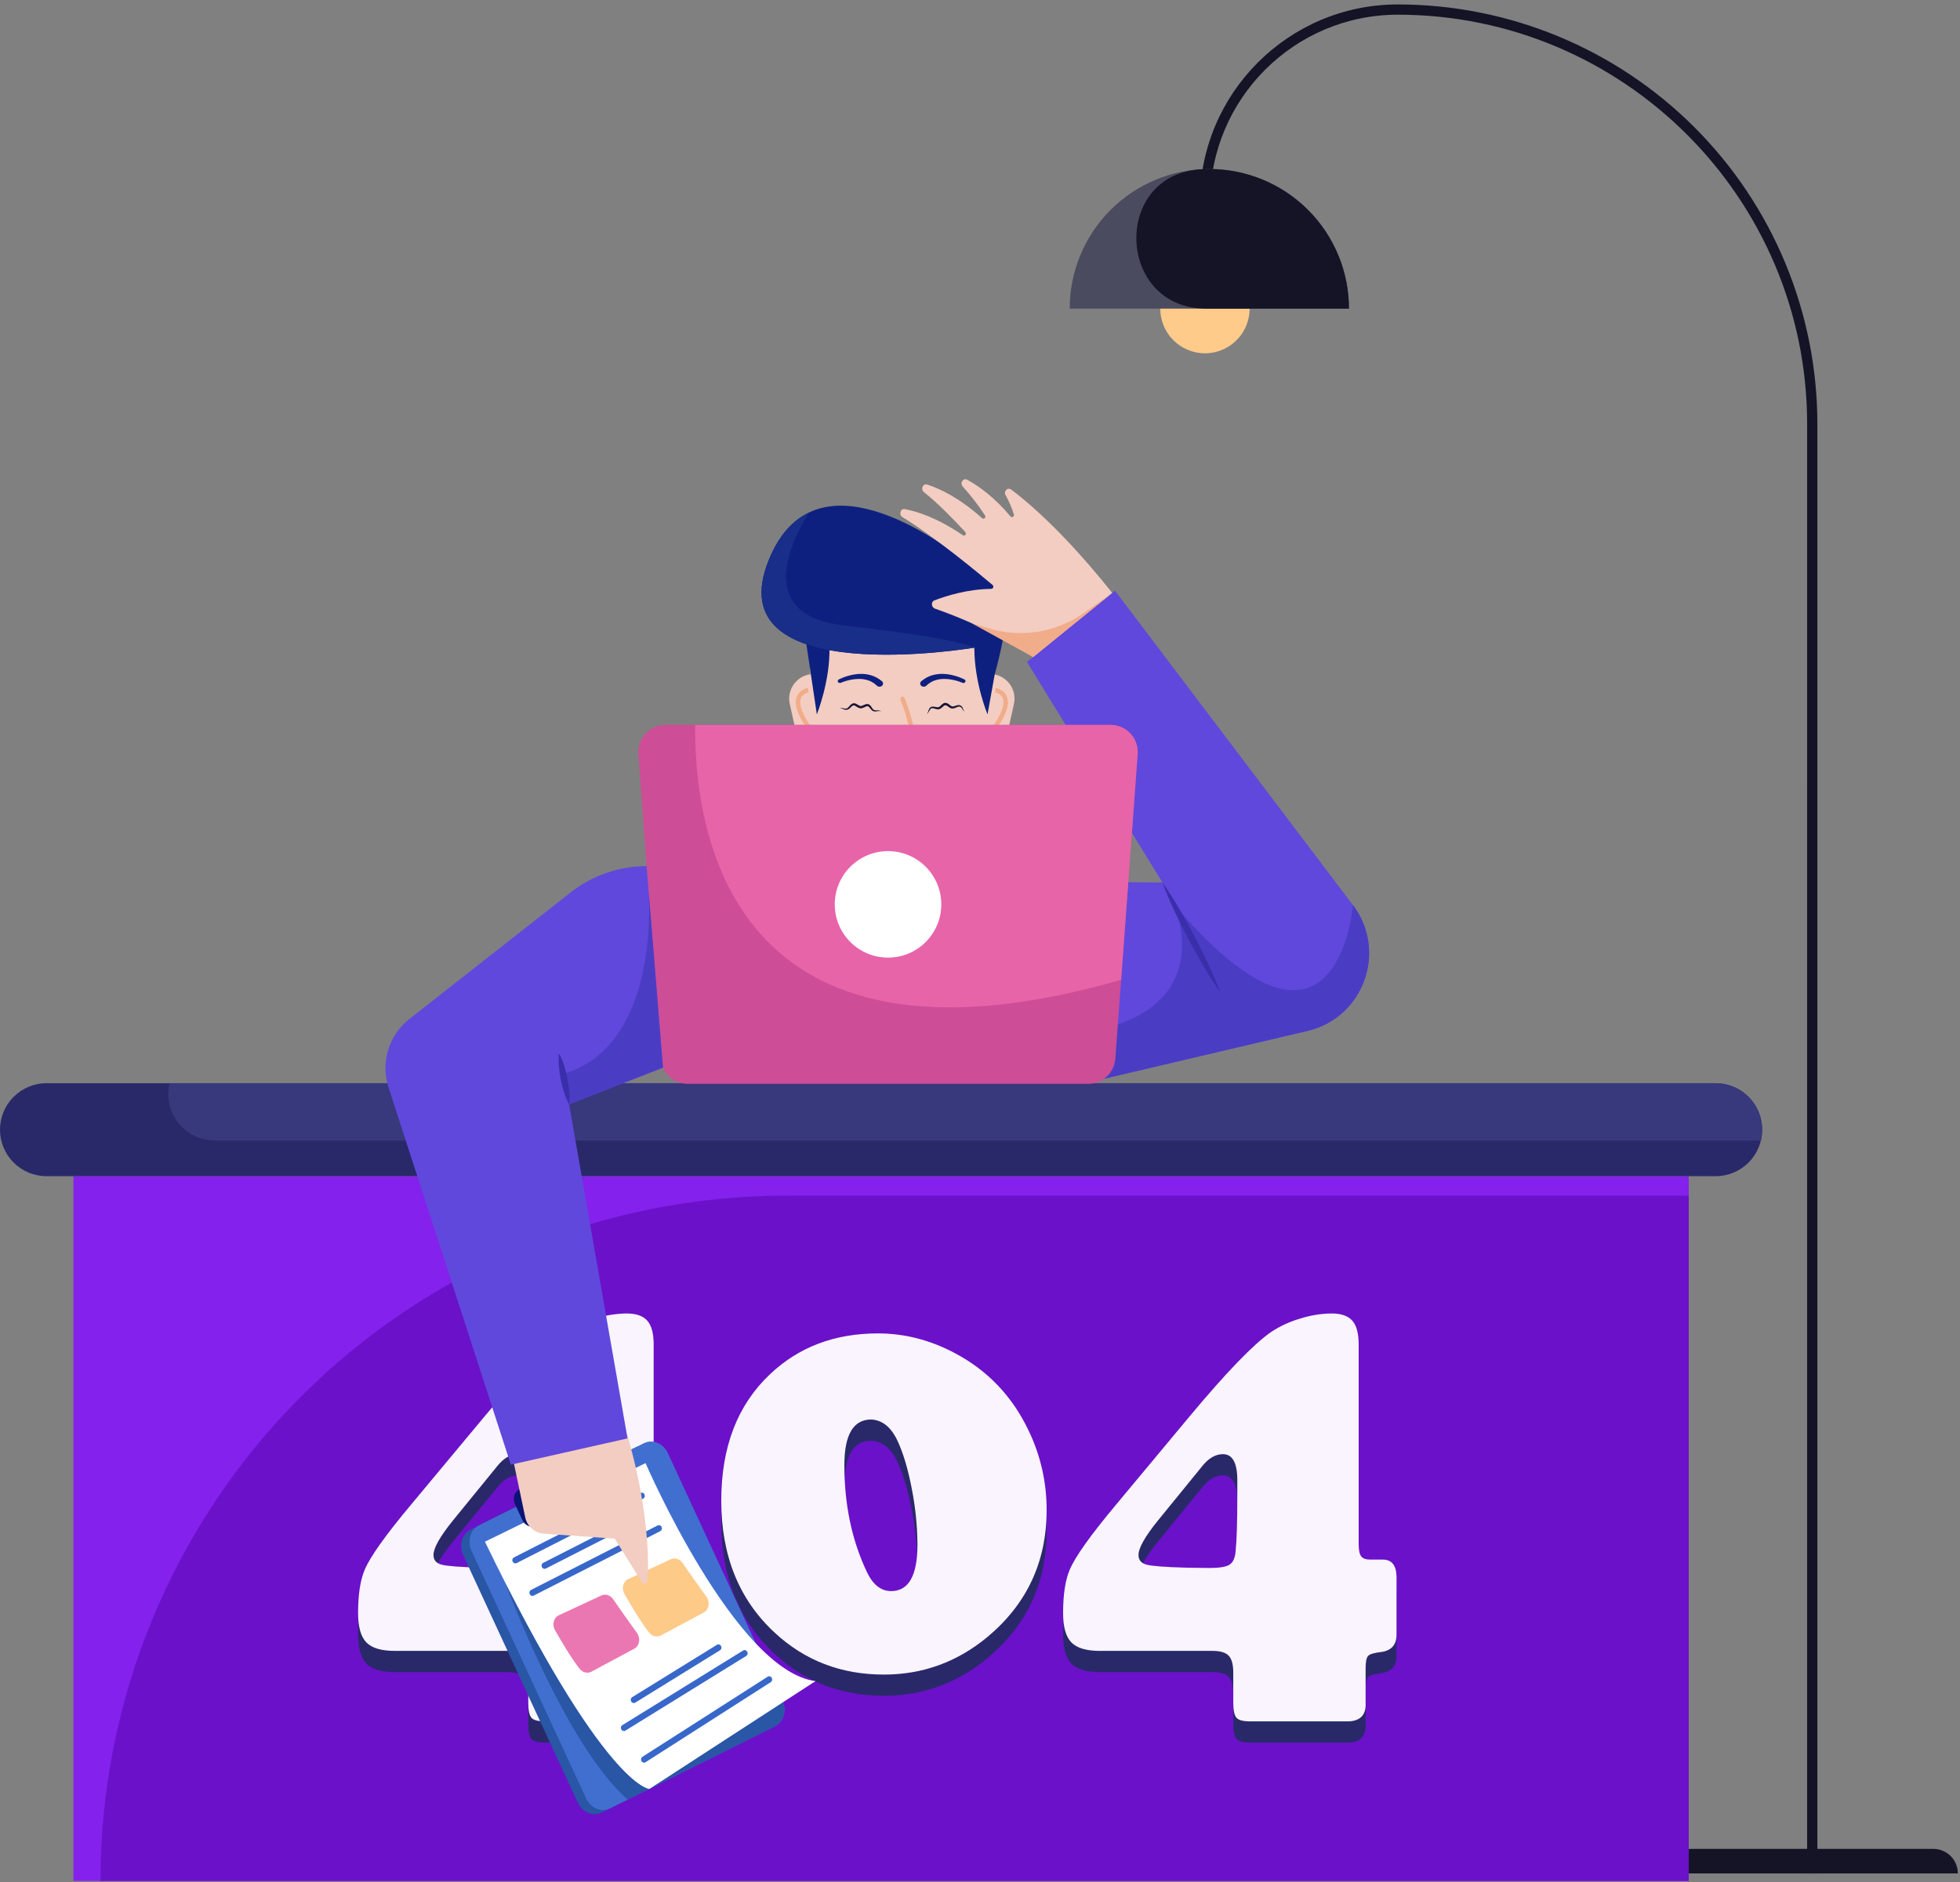<?xml version="1.0" encoding="UTF-8"?> <svg xmlns="http://www.w3.org/2000/svg" width="431" height="414" viewBox="0 0 431 414" fill="none"><rect x="0" y="0" width="431" height="414" fill="#808080" stroke="none"/><g clip-path="url(#clip0_264_9182)"><path d="M397.38 412.047H399.636V93.24C399.635 68.77 389.915 45.303 372.612 28.001C355.31 10.698 331.842 0.978 307.373 0.978C283.366 0.978 263.835 20.509 263.835 44.517H266.091C266.091 21.753 284.611 3.232 307.375 3.232C357.006 3.232 397.383 43.611 397.383 93.24L397.38 412.047Z" fill="#141426"></path><path d="M430.528 412.047H366.488C366.488 410.614 367.057 409.24 368.07 408.227C369.083 407.214 370.458 406.645 371.89 406.645H425.126C426.558 406.645 427.932 407.214 428.946 408.227C429.959 409.24 430.528 410.614 430.528 412.047Z" fill="#141426"></path><path d="M255.133 67.88C255.133 65.936 255.709 64.036 256.789 62.42C257.869 60.804 259.404 59.544 261.2 58.801C262.995 58.057 264.971 57.862 266.878 58.242C268.784 58.621 270.535 59.557 271.909 60.931C273.284 62.306 274.22 64.057 274.599 65.963C274.978 67.869 274.783 69.845 274.04 71.641C273.296 73.437 272.036 74.972 270.42 76.051C268.804 77.131 266.904 77.708 264.96 77.708C262.355 77.705 259.857 76.668 258.014 74.826C256.172 72.983 255.136 70.485 255.133 67.88Z" fill="#FECB8A"></path><path d="M296.632 67.88C296.632 59.736 293.397 51.927 287.639 46.169C281.881 40.41 274.071 37.175 265.928 37.175C257.784 37.175 249.975 40.41 244.216 46.169C238.458 51.927 235.223 59.736 235.223 67.88H296.632Z" fill="#4A4B5F"></path><path d="M296.632 67.88C296.632 59.737 293.397 51.927 287.639 46.169C281.881 40.411 274.071 37.176 265.928 37.176C265.322 37.176 264.721 37.193 264.124 37.227C244.422 38.369 245.498 67.879 265.233 67.879L296.632 67.88Z" fill="#141426"></path><path d="M371.352 258.696H16.146V413.694H371.352V258.696Z" fill="#8421EC"></path><path d="M172.802 262.982H371.351V413.694H22.09C22.09 373.723 37.969 335.389 66.233 307.125C94.496 278.861 132.831 262.982 172.802 262.982Z" fill="#6B11C9"></path><path d="M387.498 248.47C387.497 251.182 386.42 253.783 384.502 255.7C382.585 257.618 379.984 258.695 377.272 258.696H10.225C7.513 258.696 4.913 257.618 2.995 255.701C1.077 253.783 0 251.182 0 248.47C0 245.759 1.077 243.158 2.995 241.24C4.913 239.322 7.513 238.245 10.225 238.245H377.272C378.615 238.245 379.945 238.51 381.186 239.023C382.426 239.537 383.553 240.29 384.503 241.24C385.452 242.19 386.206 243.317 386.719 244.557C387.233 245.798 387.498 247.128 387.498 248.47Z" fill="#292969"></path><path d="M387.498 248.47C387.499 249.274 387.405 250.075 387.218 250.856H47.221C45.676 250.854 44.151 250.503 42.761 249.828C41.37 249.153 40.151 248.172 39.194 246.959C38.237 245.746 37.567 244.331 37.235 242.822C36.903 241.313 36.916 239.748 37.275 238.245H377.272C378.615 238.245 379.945 238.51 381.186 239.023C382.426 239.537 383.553 240.29 384.503 241.24C385.452 242.19 386.206 243.317 386.72 244.557C387.233 245.798 387.498 247.128 387.498 248.47Z" fill="#38387C"></path><path d="M143.738 300.35V344.254C143.738 345.567 143.918 346.467 144.278 346.954C144.638 347.441 145.305 347.685 146.28 347.685H148.948C150.938 347.643 151.976 348.85 152.061 351.306V364.205C152.061 366.45 150.917 367.721 148.63 368.017C147.147 368.187 146.215 368.462 145.834 368.843C145.454 369.223 145.263 370.134 145.262 371.575V379.072C145.431 381.741 144.203 383.139 141.577 383.266H119.847C118.322 383.266 117.327 383.001 116.861 382.471C116.395 381.942 116.162 380.809 116.162 379.072V372.528C116.162 370.749 115.823 369.51 115.145 368.811C114.467 368.111 113.281 367.762 111.587 367.763H86.809C83.844 367.763 81.757 367.138 80.551 365.888C79.344 364.638 78.74 362.489 78.74 359.439C78.74 355.373 79.227 352.196 80.201 349.908C81.386 347.07 84.796 342.284 90.431 335.549L106.57 316.17C114.66 306.47 120.632 300.286 124.487 297.617C126.436 296.332 128.568 295.347 130.809 294.694C133.058 293.969 135.403 293.583 137.766 293.55C139.884 293.55 141.409 294.08 142.341 295.139C143.273 296.198 143.739 297.935 143.738 300.35ZM117.053 333.327V330.213C117.053 326.401 115.994 324.495 113.876 324.495C112.266 324.495 110.762 325.363 109.365 327.1L99.58 339.108C96.742 342.625 95.323 345.145 95.323 346.669C95.323 347.771 95.916 348.481 97.102 348.798C98.288 349.115 101.232 349.337 105.934 349.465L110.954 349.528C113.114 349.528 114.575 349.285 115.338 348.798C116.1 348.311 116.545 347.347 116.672 345.907C116.926 343.577 117.053 339.384 117.053 333.327Z" fill="#292969"></path><path d="M193.043 297.935C198.846 297.935 204.437 299.354 209.817 302.192C217.102 306.005 222.545 311.68 226.146 319.22C228.809 324.703 230.179 330.724 230.149 336.82C230.149 348.172 225.807 357.47 217.124 364.713C210.473 370.22 202.891 372.973 194.377 372.973C184.974 372.973 176.968 369.902 170.36 363.76C162.524 356.516 158.606 346.838 158.606 334.723C158.606 322.906 162.185 313.629 169.344 306.894C175.655 300.922 183.555 297.935 193.043 297.935ZM191.582 316.869C187.643 316.869 185.673 320.216 185.673 326.908C185.673 335.676 187.346 343.555 190.692 350.544C192.004 353.255 193.762 354.61 195.966 354.61C199.82 354.61 201.747 351.2 201.748 344.38C201.718 340.273 201.304 336.178 200.509 332.149C199.683 327.808 198.634 324.281 197.364 321.57C195.966 318.564 194.039 316.997 191.582 316.869Z" fill="#292969"></path><path d="M298.769 300.35V344.254C298.769 345.567 298.949 346.467 299.309 346.954C299.669 347.441 300.336 347.685 301.31 347.685H303.98C305.97 347.643 307.008 348.85 307.093 351.306V364.205C307.093 366.45 305.95 367.721 303.662 368.017C302.179 368.187 301.248 368.462 300.867 368.843C300.486 369.223 300.295 370.134 300.295 371.575V379.072C300.464 381.741 299.235 383.139 296.61 383.266H274.88C273.355 383.266 272.36 383.001 271.894 382.471C271.427 381.942 271.194 380.809 271.194 379.072V372.528C271.194 370.749 270.855 369.51 270.178 368.811C269.5 368.111 268.314 367.762 266.62 367.763H241.84C238.875 367.763 236.788 367.138 235.582 365.888C234.375 364.638 233.771 362.489 233.771 359.439C233.771 355.373 234.258 352.196 235.232 349.908C236.418 347.07 239.828 342.284 245.463 335.549L261.601 316.17C269.691 306.47 275.664 300.286 279.519 297.617C281.468 296.332 283.599 295.347 285.841 294.694C288.09 293.969 290.435 293.583 292.798 293.55C294.916 293.55 296.44 294.08 297.372 295.139C298.304 296.198 298.77 297.935 298.769 300.35ZM272.083 333.327V330.213C272.083 326.401 271.024 324.495 268.906 324.495C267.296 324.495 265.792 325.363 264.395 327.1L254.611 339.108C251.772 342.625 250.353 345.145 250.354 346.669C250.354 347.771 250.947 348.481 252.133 348.798C253.319 349.115 256.263 349.337 260.965 349.465L265.984 349.528C268.144 349.528 269.605 349.285 270.368 348.798C271.131 348.311 271.575 347.347 271.702 345.907C271.956 343.577 272.083 339.384 272.083 333.327Z" fill="#292969"></path><path d="M143.738 295.688V339.592C143.738 340.905 143.918 341.805 144.278 342.292C144.638 342.779 145.305 343.023 146.28 343.023H148.948C150.938 342.981 151.976 344.188 152.061 346.644V359.543C152.061 361.788 150.917 363.059 148.63 363.355C147.147 363.525 146.215 363.8 145.834 364.181C145.454 364.561 145.263 365.472 145.262 366.913V374.41C145.431 377.079 144.203 378.477 141.577 378.604H119.847C118.322 378.604 117.327 378.339 116.861 377.809C116.395 377.28 116.162 376.147 116.162 374.41V367.866C116.162 366.087 115.823 364.848 115.145 364.149C114.467 363.449 113.281 363.1 111.587 363.101H86.809C83.844 363.101 81.757 362.476 80.551 361.226C79.344 359.976 78.74 357.827 78.74 354.777C78.74 350.711 79.227 347.534 80.201 345.246C81.386 342.408 84.796 337.622 90.431 330.887L106.57 311.508C114.66 301.808 120.632 295.624 124.487 292.955C126.436 291.67 128.568 290.685 130.809 290.032C133.058 289.307 135.403 288.921 137.766 288.888C139.884 288.888 141.409 289.418 142.341 290.477C143.273 291.536 143.739 293.273 143.738 295.688ZM117.053 328.665V325.551C117.053 321.739 115.994 319.833 113.876 319.833C112.266 319.833 110.762 320.701 109.365 322.438L99.58 334.446C96.742 337.963 95.323 340.483 95.323 342.007C95.323 343.109 95.916 343.819 97.102 344.136C98.288 344.453 101.232 344.675 105.934 344.803L110.954 344.866C113.114 344.866 114.575 344.623 115.338 344.136C116.1 343.649 116.545 342.685 116.672 341.245C116.926 338.915 117.053 334.722 117.053 328.665Z" fill="#F9F4FE"></path><path d="M193.043 293.273C198.846 293.273 204.437 294.692 209.817 297.53C217.102 301.343 222.545 307.019 226.146 314.558C228.809 320.041 230.179 326.062 230.149 332.158C230.149 343.51 225.807 352.808 217.124 360.051C210.473 365.558 202.891 368.311 194.377 368.311C184.974 368.311 176.968 365.24 170.36 359.098C162.524 351.854 158.606 342.176 158.606 330.061C158.606 318.244 162.185 308.967 169.344 302.232C175.655 296.26 183.555 293.273 193.043 293.273ZM191.582 312.208C187.643 312.208 185.673 315.554 185.673 322.246C185.673 331.014 187.346 338.893 190.692 345.882C192.004 348.593 193.762 349.948 195.966 349.948C199.82 349.948 201.747 346.538 201.748 339.718C201.718 335.611 201.304 331.516 200.509 327.487C199.683 323.146 198.634 319.619 197.364 316.908C195.966 313.902 194.039 312.335 191.582 312.208Z" fill="#F9F4FE"></path><path d="M298.769 295.688V339.592C298.769 340.905 298.949 341.805 299.309 342.292C299.669 342.779 300.336 343.023 301.31 343.023H303.98C305.97 342.981 307.008 344.188 307.093 346.644V359.543C307.093 361.788 305.95 363.059 303.662 363.355C302.179 363.525 301.248 363.8 300.867 364.181C300.486 364.561 300.295 365.472 300.295 366.913V374.41C300.464 377.079 299.235 378.477 296.61 378.604H274.88C273.355 378.604 272.36 378.339 271.894 377.809C271.427 377.28 271.194 376.147 271.194 374.41V367.866C271.194 366.087 270.855 364.848 270.178 364.149C269.5 363.449 268.314 363.1 266.62 363.101H241.84C238.875 363.101 236.788 362.476 235.582 361.226C234.375 359.976 233.771 357.827 233.771 354.777C233.771 350.711 234.258 347.534 235.232 345.246C236.418 342.408 239.828 337.622 245.463 330.887L261.601 311.508C269.691 301.808 275.664 295.624 279.519 292.955C281.468 291.67 283.599 290.685 285.841 290.032C288.09 289.307 290.435 288.921 292.798 288.888C294.916 288.888 296.44 289.418 297.372 290.477C298.304 291.536 298.77 293.273 298.769 295.688ZM272.083 328.665V325.551C272.083 321.739 271.024 319.833 268.906 319.833C267.296 319.833 265.792 320.701 264.395 322.438L254.611 334.446C251.772 337.963 250.353 340.483 250.354 342.007C250.354 343.109 250.947 343.819 252.133 344.136C253.319 344.453 256.263 344.675 260.965 344.803L265.984 344.866C268.144 344.866 269.605 344.623 270.368 344.136C271.131 343.649 271.575 342.685 271.702 341.245C271.956 338.915 272.083 334.722 272.083 328.665Z" fill="#F9F4FE"></path><path d="M196.077 202.806C195.779 202.75 195.482 202.688 195.195 202.613C193.514 202.201 191.935 201.45 190.554 200.408C189.172 199.365 188.017 198.052 187.16 196.549C185.837 194.262 185.243 191.625 185.457 188.992L186.7 173.344H209.358L209.563 175.127L211.123 188.482C212.13 197.076 204.579 204.422 196.077 202.806Z" fill="#F3CDC1"></path><path d="M209.563 175.127V175.133C209.563 175.133 200.403 189.115 188.552 179.93C188.552 179.93 186.7 187.071 187.16 196.548C185.837 194.261 185.243 191.625 185.457 188.991L186.7 173.343H209.358L209.563 175.127Z" fill="#F1AC89"></path><path d="M178.189 147.911C179.412 159.931 183.565 178.263 197.454 180.486C198.624 180.67 199.819 180.621 200.97 180.34C205.84 179.158 217.59 173.521 218.826 146.618C219.026 142.603 218.171 138.606 216.348 135.023C214.524 131.44 211.795 128.397 208.431 126.196C203.26 122.823 196.454 121.187 188.689 126.192C185.102 128.487 182.221 131.732 180.367 135.566C178.513 139.4 177.759 143.674 178.189 147.911Z" fill="#F3CDC1"></path><path d="M184.655 155.875C184.742 155.807 184.843 155.756 184.95 155.724C185.063 155.699 185.182 155.701 185.295 155.73C185.488 155.801 185.691 155.843 185.897 155.855C185.992 155.853 186.087 155.839 186.179 155.812C186.224 155.796 186.274 155.782 186.314 155.765C186.35 155.747 186.383 155.726 186.415 155.702C186.564 155.566 186.702 155.417 186.827 155.258C186.975 155.068 187.158 154.907 187.366 154.784C187.493 154.713 187.635 154.675 187.78 154.671C187.92 154.675 188.058 154.706 188.187 154.762C188.39 154.859 188.586 154.969 188.776 155.09C188.923 155.189 189.09 155.255 189.265 155.284C189.436 155.279 189.602 155.233 189.751 155.149C189.954 155.046 190.164 154.958 190.381 154.888C190.51 154.849 190.646 154.834 190.781 154.842C190.932 154.853 191.076 154.905 191.198 154.993C191.385 155.146 191.542 155.332 191.661 155.542C191.765 155.715 191.885 155.877 192.02 156.026C192.08 156.088 192.151 156.138 192.229 156.172C192.319 156.203 192.413 156.221 192.507 156.227C192.711 156.248 192.93 156.238 193.151 156.257C193.375 156.262 193.592 156.339 193.768 156.477C193.575 156.391 193.36 156.365 193.151 156.401C192.941 156.424 192.732 156.464 192.504 156.481C192.383 156.49 192.262 156.482 192.143 156.457C192.018 156.423 191.9 156.364 191.798 156.283C191.623 156.134 191.466 155.964 191.332 155.778C191.221 155.623 191.09 155.484 190.94 155.367C190.876 155.333 190.804 155.314 190.731 155.312C190.658 155.311 190.585 155.326 190.519 155.358C190.329 155.43 190.144 155.513 189.964 155.607C189.736 155.736 189.479 155.802 189.218 155.8C188.966 155.762 188.727 155.668 188.516 155.525C188.325 155.407 188.148 155.289 187.987 155.209C187.925 155.169 187.854 155.146 187.78 155.143C187.706 155.139 187.633 155.155 187.568 155.189C187.401 155.28 187.249 155.396 187.118 155.534C186.962 155.702 186.788 155.852 186.6 155.983C186.541 156.018 186.478 156.045 186.413 156.065C186.351 156.082 186.296 156.091 186.237 156.102C186.118 156.121 185.997 156.122 185.877 156.107C185.656 156.062 185.443 155.98 185.248 155.866C185.155 155.823 185.053 155.801 184.95 155.803C184.847 155.804 184.746 155.829 184.655 155.875Z" fill="#171636"></path><path d="M212.139 156.477C211.931 156.389 211.761 156.231 211.659 156.029C211.59 155.843 211.473 155.678 211.319 155.552C211.241 155.5 211.156 155.461 211.066 155.434C211.023 155.419 210.978 155.408 210.933 155.401C210.896 155.396 210.858 155.397 210.821 155.404C210.629 155.45 210.443 155.518 210.268 155.607C210.058 155.711 209.835 155.785 209.605 155.826C209.468 155.847 209.328 155.84 209.193 155.808C209.069 155.77 208.95 155.715 208.84 155.646C208.637 155.522 208.474 155.383 208.308 155.277C208.18 155.177 208.025 155.118 207.863 155.107C207.709 155.138 207.568 155.216 207.46 155.33C207.307 155.46 207.153 155.618 206.962 155.761C206.859 155.838 206.748 155.901 206.63 155.951C206.498 156.003 206.357 156.026 206.216 156.017C205.986 155.993 205.76 155.941 205.542 155.864C205.36 155.8 205.169 155.765 204.976 155.76C204.896 155.763 204.818 155.785 204.749 155.825C204.674 155.876 204.61 155.942 204.559 156.017C204.439 156.176 204.344 156.373 204.229 156.558C204.124 156.753 203.973 156.919 203.788 157.041C204.092 156.723 204.133 156.29 204.344 155.883C204.399 155.771 204.476 155.671 204.569 155.588C204.675 155.503 204.8 155.446 204.934 155.423C205.17 155.397 205.41 155.413 205.64 155.471C205.834 155.518 206.031 155.549 206.229 155.563C206.303 155.564 206.377 155.548 206.444 155.516C206.521 155.477 206.594 155.428 206.661 155.372C206.808 155.251 206.955 155.102 207.125 154.948C207.216 154.865 207.315 154.791 207.419 154.726C207.547 154.646 207.692 154.599 207.842 154.589C208.112 154.598 208.372 154.691 208.586 154.855C208.777 154.988 208.944 155.125 209.102 155.234C209.171 155.284 209.246 155.325 209.325 155.356C209.398 155.376 209.475 155.383 209.551 155.376C209.746 155.349 209.937 155.3 210.121 155.231C210.337 155.144 210.565 155.089 210.797 155.067C210.867 155.065 210.937 155.073 211.004 155.092C211.063 155.11 211.12 155.133 211.176 155.16C211.287 155.209 211.39 155.276 211.48 155.358C211.639 155.53 211.746 155.743 211.789 155.973C211.848 156.175 211.971 156.352 212.139 156.477Z" fill="#171636"></path><path d="M199.478 164.838C199.217 164.834 198.958 164.791 198.71 164.709C198.588 164.67 198.486 164.584 198.427 164.47C198.369 164.356 198.357 164.224 198.395 164.102C198.433 163.98 198.518 163.877 198.632 163.817C198.745 163.758 198.877 163.745 198.999 163.782C199.638 163.982 199.826 163.779 199.888 163.712C200.867 162.657 199.379 157.33 198.01 153.885C197.986 153.826 197.974 153.762 197.975 153.699C197.976 153.635 197.99 153.572 198.015 153.513C198.04 153.455 198.077 153.402 198.122 153.357C198.168 153.313 198.222 153.278 198.281 153.254C198.34 153.231 198.404 153.219 198.467 153.22C198.531 153.221 198.594 153.234 198.653 153.259C198.711 153.285 198.764 153.321 198.809 153.367C198.853 153.413 198.888 153.467 198.912 153.526C199.5 155.007 202.348 162.487 200.6 164.372C200.457 164.525 200.283 164.646 200.09 164.727C199.896 164.807 199.688 164.845 199.478 164.838Z" fill="#F1AC89"></path><path d="M192.173 163.815C192.26 162.508 190.427 161.321 188.078 161.165C185.729 161.008 183.755 161.941 183.668 163.249C183.581 164.556 185.414 165.743 187.763 165.899C190.111 166.056 192.086 165.123 192.173 163.815Z" fill="#F19996"></path><path d="M184.45 149.441C185.173 149.082 185.931 148.797 186.711 148.59C187.51 148.373 188.331 148.247 189.158 148.214C190.019 148.192 190.878 148.311 191.7 148.567C192.515 148.839 193.27 149.264 193.925 149.819C194 149.876 194.062 149.947 194.107 150.03C194.152 150.112 194.178 150.204 194.184 150.297C194.189 150.391 194.175 150.485 194.141 150.572C194.107 150.66 194.054 150.739 193.986 150.804C193.838 150.943 193.646 151.025 193.443 151.035C193.24 151.045 193.04 150.983 192.879 150.858C192.87 150.851 192.86 150.843 192.851 150.835L192.796 150.786C192.328 150.334 191.778 149.976 191.176 149.731C190.529 149.487 189.847 149.351 189.156 149.328C188.43 149.315 187.704 149.383 186.993 149.531C186.278 149.675 185.579 149.889 184.906 150.169L184.882 150.18C184.772 150.228 184.647 150.236 184.532 150.2C184.417 150.163 184.319 150.087 184.257 149.984C184.232 149.936 184.218 149.883 184.214 149.829C184.211 149.776 184.218 149.722 184.236 149.671C184.255 149.62 184.283 149.574 184.319 149.534C184.356 149.495 184.4 149.463 184.45 149.441Z" fill="#0E207F"></path><path d="M208.764 165.901C211.113 165.745 212.946 164.558 212.859 163.251C212.772 161.943 210.797 161.01 208.449 161.167C206.1 161.323 204.266 162.51 204.354 163.817C204.441 165.124 206.415 166.057 208.764 165.901Z" fill="#F19996"></path><path d="M212.078 149.441C211.355 149.082 210.597 148.797 209.817 148.59C209.018 148.373 208.197 148.247 207.37 148.214C206.509 148.192 205.65 148.311 204.828 148.567C204.013 148.839 203.258 149.264 202.604 149.819C202.528 149.876 202.466 149.947 202.421 150.03C202.377 150.112 202.35 150.204 202.345 150.297C202.339 150.391 202.353 150.485 202.388 150.572C202.422 150.66 202.474 150.739 202.542 150.804C202.69 150.943 202.883 151.025 203.085 151.035C203.288 151.045 203.488 150.983 203.649 150.858C203.659 150.851 203.668 150.843 203.678 150.835L203.732 150.786C204.2 150.334 204.75 149.976 205.352 149.731C205.999 149.487 206.681 149.351 207.372 149.328C208.099 149.315 208.824 149.383 209.535 149.531C210.25 149.675 210.949 149.889 211.623 150.169L211.646 150.18C211.757 150.228 211.881 150.236 211.996 150.2C212.111 150.163 212.209 150.087 212.271 149.984C212.296 149.936 212.31 149.883 212.314 149.829C212.317 149.776 212.31 149.722 212.292 149.671C212.274 149.62 212.245 149.574 212.209 149.534C212.172 149.495 212.128 149.463 212.078 149.441Z" fill="#0E207F"></path><path d="M217.67 148.239C218.482 148.239 219.284 148.421 220.017 148.773C220.749 149.124 221.393 149.636 221.901 150.27C222.409 150.903 222.768 151.643 222.951 152.434C223.135 153.225 223.139 154.048 222.962 154.84L221.998 159.162C221.73 160.365 221.059 161.441 220.097 162.212C219.135 162.983 217.939 163.403 216.707 163.403H215.32C215.32 163.403 212.929 152.794 217.67 148.239Z" fill="#F3CDC1"></path><path d="M178.958 148.239C178.146 148.239 177.344 148.421 176.612 148.773C175.879 149.124 175.235 149.636 174.727 150.269C174.219 150.903 173.86 151.643 173.677 152.434C173.493 153.225 173.489 154.048 173.666 154.84L174.63 159.162C174.898 160.365 175.569 161.441 176.531 162.212C177.493 162.983 178.689 163.403 179.921 163.403H181.308C181.308 163.403 183.699 152.794 178.958 148.239Z" fill="#F3CDC1"></path><path d="M218.733 148.346L217.153 157.122C217.153 157.122 214.255 150.233 214.255 142.445C214.255 142.445 157.121 152.143 169.11 123.02C171.319 117.652 174.359 114.432 177.864 112.738C193.349 105.257 217.716 127.857 217.716 127.857C217.716 127.857 225.068 125.186 218.733 148.346Z" fill="#0E207F"></path><path d="M177.323 141.702L179.624 157.125C179.624 157.125 182.592 149.734 182.393 142.343C182.193 134.952 177.323 141.702 177.323 141.702Z" fill="#0E207F"></path><path d="M219.304 160.032L218.507 159.477C220.831 156.138 220.864 154.389 220.484 153.509C220.037 152.477 218.886 152.297 218.838 152.29L218.971 151.328C219.041 151.337 220.697 151.58 221.369 153.109C222.076 154.72 221.381 157.048 219.304 160.032Z" fill="#F1AC89"></path><path d="M177.324 160.032C175.247 157.048 174.553 154.719 175.259 153.109C175.93 151.58 177.587 151.337 177.657 151.328L177.79 152.29C177.742 152.297 176.591 152.477 176.144 153.509C175.763 154.389 175.797 156.138 178.121 159.477L177.324 160.032Z" fill="#F1AC89"></path><path d="M194.143 169.032C193.989 169.007 193.831 169.024 193.686 169.081C193.541 169.138 193.413 169.233 193.317 169.356C193.221 169.479 193.16 169.626 193.14 169.781C193.12 169.936 193.142 170.093 193.204 170.236C193.6 171.21 194.259 172.055 195.107 172.677C195.955 173.299 196.959 173.673 198.007 173.759C198.879 173.805 199.751 173.647 200.551 173.298C201.352 172.948 202.061 172.417 202.62 171.746C202.716 171.628 202.778 171.487 202.802 171.337C202.825 171.188 202.809 171.034 202.754 170.893C202.7 170.751 202.609 170.627 202.491 170.531C202.373 170.436 202.232 170.373 202.083 170.35L194.143 169.032Z" fill="white"></path><path d="M214.255 142.445C214.255 142.445 157.121 152.143 169.11 123.02C171.319 117.652 174.358 114.432 177.864 112.738C173.244 120.256 166.505 135.427 185.712 137.584C211.38 140.475 214.255 142.445 214.255 142.445Z" fill="#182E89"></path><path d="M203.912 106.58C206.886 107.554 211.096 109.607 215.948 113.957C216.031 114.031 216.139 114.071 216.249 114.069C216.36 114.068 216.466 114.025 216.547 113.948C216.627 113.872 216.676 113.768 216.684 113.658C216.691 113.547 216.657 113.438 216.588 113.351C215.135 111.115 213.505 108.999 211.713 107.025C210.991 106.238 211.799 105.026 212.717 105.53C215.309 106.953 218.7 109.4 222.179 113.556C222.241 113.641 222.332 113.701 222.435 113.724C222.537 113.747 222.645 113.732 222.737 113.682C222.83 113.632 222.901 113.551 222.938 113.452C222.975 113.354 222.975 113.245 222.938 113.147C222.496 111.675 221.891 110.258 221.134 108.921C220.627 108.019 221.581 107.081 222.389 107.688C225.649 110.151 230.663 114.448 237.039 121.495L237.044 121.509C240.247 125.049 243.795 129.282 247.637 134.331C248.497 135.459 249.364 136.623 250.252 137.834C244.706 141.583 239.742 146.128 235.521 151.324C234.171 149.986 232.751 148.721 231.266 147.535C226.005 143.311 217.798 138.164 205.594 133.858C204.765 133.563 204.678 132.355 205.474 132.05C208.138 131.025 212.83 129.572 217.989 129.517C218.088 129.507 218.182 129.468 218.258 129.404C218.334 129.34 218.389 129.254 218.416 129.158C218.442 129.062 218.438 128.961 218.405 128.867C218.372 128.773 218.312 128.691 218.231 128.632C215.087 125.976 205.545 118.077 198.463 113.746C197.579 113.203 197.988 111.794 198.977 111.981C201.867 112.512 206.197 113.964 211.721 117.718C212.176 118.029 212.64 117.425 212.256 117.005C209.875 114.415 206.368 110.781 203.18 108.247C202.364 107.587 202.942 106.265 203.912 106.58Z" fill="#F3CDC1"></path><path d="M287.523 226.741L242.781 237.262L244.174 225.82L248.031 194.048L255.608 194.085L225.836 145.6L245.178 129.913L297.504 199.066C305.157 209.188 299.878 223.843 287.523 226.741Z" fill="#6048DC"></path><path d="M287.523 226.741L242.781 237.262L244.174 225.82C266.9 219.238 258.393 199.462 258.154 198.923C294.224 241.267 297.504 199.065 297.504 199.065C305.157 209.188 299.878 223.843 287.523 226.741Z" fill="#4A3DC4"></path><path d="M255.608 194.085C256.941 195.947 258.134 197.881 259.296 199.832C260.45 201.788 261.554 203.769 262.608 205.777C263.666 207.783 264.675 209.815 265.636 211.871C266.587 213.933 267.505 216.013 268.284 218.165C266.95 216.305 265.755 214.371 264.594 212.42C263.44 210.464 262.337 208.482 261.284 206.474C260.23 204.466 259.222 202.434 258.258 200.378C257.308 198.316 256.388 196.238 255.608 194.085Z" fill="#3A2EAA"></path><path d="M250.165 165.848L246.534 215.501L245.261 232.844C245.153 234.349 244.479 235.757 243.374 236.785C242.27 237.813 240.817 238.385 239.308 238.385H151.248C149.739 238.383 148.285 237.812 147.18 236.784C146.075 235.756 145.399 234.349 145.288 232.844L140.382 165.848C140.324 165.029 140.434 164.207 140.707 163.432C140.98 162.658 141.41 161.948 141.969 161.347C142.528 160.745 143.205 160.266 143.957 159.937C144.71 159.609 145.522 159.439 146.343 159.438H244.203C245.025 159.438 245.837 159.607 246.591 159.934C247.344 160.262 248.021 160.742 248.581 161.344C249.14 161.945 249.57 162.656 249.842 163.431C250.115 164.206 250.225 165.028 250.165 165.848Z" fill="#CE4D97"></path><path d="M250.165 165.848L246.534 215.501C159.829 240.414 152.588 181.917 152.88 159.438H244.203C245.025 159.438 245.837 159.607 246.591 159.934C247.344 160.262 248.021 160.742 248.581 161.344C249.14 161.945 249.57 162.656 249.842 163.431C250.115 164.206 250.225 165.028 250.165 165.848Z" fill="#E764A8"></path><path d="M195.275 210.624C201.744 210.624 206.989 205.38 206.989 198.911C206.989 192.442 201.744 187.197 195.275 187.197C188.806 187.197 183.562 192.442 183.562 198.911C183.562 205.38 188.806 210.624 195.275 210.624Z" fill="white"></path><path d="M168.575 380.588L132.292 398.661C130.393 399.607 128.048 398.631 127.053 396.483L101.848 342.013C100.854 339.863 101.588 337.356 103.487 336.41L139.77 318.337C141.669 317.391 144.014 318.366 145.009 320.515L170.214 374.984C171.207 377.133 170.474 379.642 168.575 380.588Z" fill="#2956A5"></path><path d="M170.421 379.669L138.041 395.797L134.136 397.743C132.234 398.687 129.89 397.715 128.898 395.563L103.69 341.093C102.699 338.946 103.431 336.439 105.33 335.491L141.616 317.416C143.514 316.474 145.858 317.446 146.854 319.596L170.222 370.1L172.058 374.068C173.051 376.214 172.317 378.722 170.421 379.669Z" fill="#416FD0"></path><path d="M170.421 379.669L138.041 395.798C124.288 383.895 111.124 348.136 111.124 348.136L156.355 367.777L170.221 370.099L172.057 374.067C173.051 376.214 172.317 378.722 170.421 379.669Z" fill="#2956A5"></path><path d="M106.638 339.086L141.951 321.801C141.951 321.801 161.684 367.471 179.33 369.75L142.8 393.466C142.8 393.466 132.877 393.21 106.638 339.086Z" fill="white"></path><path d="M133.797 327.695L117.948 335.589C116.824 336.149 115.436 335.572 114.847 334.3L113.253 330.856C112.664 329.584 113.098 328.099 114.223 327.539L130.072 319.644C131.196 319.084 132.584 319.662 133.173 320.933L134.767 324.378C135.355 325.65 134.921 327.135 133.797 327.695Z" fill="#0B1374"></path><path d="M113.498 343.837C113.346 343.878 113.184 343.863 113.043 343.794C112.902 343.725 112.791 343.606 112.731 343.461C112.649 343.306 112.63 343.126 112.678 342.957C112.726 342.789 112.837 342.645 112.987 342.556L140.872 328.351C140.95 328.316 141.034 328.298 141.119 328.296C141.204 328.295 141.289 328.311 141.368 328.343C141.447 328.375 141.518 328.423 141.578 328.483C141.639 328.544 141.686 328.616 141.717 328.695C141.799 328.85 141.818 329.03 141.77 329.198C141.722 329.367 141.611 329.51 141.461 329.599L113.576 343.804C113.551 343.817 113.525 343.828 113.498 343.837Z" fill="#3867CA"></path><path d="M119.925 345.032C119.773 345.074 119.612 345.059 119.47 344.989C119.329 344.92 119.218 344.802 119.158 344.656C119.076 344.501 119.058 344.321 119.105 344.153C119.153 343.984 119.264 343.841 119.415 343.752L139 333.774C139.078 333.739 139.162 333.721 139.247 333.719C139.332 333.718 139.417 333.734 139.496 333.766C139.575 333.798 139.647 333.845 139.707 333.906C139.767 333.966 139.814 334.038 139.845 334.118C139.927 334.273 139.946 334.453 139.898 334.621C139.85 334.789 139.74 334.933 139.589 335.022L120.003 344.999C119.978 345.012 119.952 345.023 119.925 345.032Z" fill="#3867CA"></path><path d="M117.258 350.987C117.106 351.029 116.944 351.013 116.803 350.944C116.662 350.875 116.551 350.756 116.491 350.611C116.409 350.456 116.39 350.276 116.438 350.107C116.486 349.939 116.596 349.796 116.747 349.707L144.632 335.502C144.71 335.468 144.794 335.449 144.879 335.448C144.964 335.446 145.048 335.462 145.127 335.494C145.206 335.526 145.278 335.574 145.338 335.634C145.398 335.694 145.445 335.766 145.477 335.845C145.559 336 145.577 336.181 145.53 336.349C145.482 336.517 145.371 336.661 145.22 336.75L117.336 350.954C117.311 350.967 117.284 350.978 117.258 350.987Z" fill="#3867CA"></path><path d="M139.593 374.535C139.445 374.59 139.283 374.588 139.136 374.531C138.99 374.473 138.869 374.364 138.798 374.225C138.704 374.077 138.67 373.899 138.704 373.727C138.737 373.555 138.836 373.403 138.979 373.302L157.676 361.746C157.751 361.705 157.833 361.679 157.918 361.671C158.003 361.662 158.088 361.671 158.17 361.696C158.251 361.722 158.326 361.763 158.391 361.819C158.456 361.874 158.509 361.942 158.547 362.018C158.641 362.166 158.675 362.344 158.641 362.516C158.607 362.687 158.508 362.84 158.366 362.941L139.668 374.497C139.644 374.512 139.619 374.525 139.593 374.535Z" fill="#3867CA"></path><path d="M137.426 380.69C137.278 380.744 137.116 380.742 136.969 380.685C136.823 380.628 136.702 380.519 136.63 380.379C136.536 380.231 136.503 380.053 136.536 379.881C136.57 379.71 136.669 379.557 136.812 379.456L163.432 363.003C163.506 362.962 163.589 362.937 163.673 362.928C163.758 362.92 163.844 362.928 163.925 362.954C164.006 362.979 164.082 363.021 164.147 363.076C164.211 363.132 164.264 363.199 164.302 363.276C164.396 363.423 164.43 363.601 164.396 363.773C164.363 363.945 164.264 364.097 164.121 364.198L137.501 380.651C137.477 380.666 137.452 380.679 137.426 380.69Z" fill="#3867CA"></path><path d="M122.042 358.55C123.452 361.022 125.745 364.887 127.455 367.027C128.125 367.865 129.197 368.135 130.057 367.675L139.472 362.621C140.634 361.998 140.923 360.334 140.07 359.153C138.496 356.97 136.168 353.718 134.858 351.769C134.239 350.848 133.144 350.491 132.236 350.914L122.884 355.265C121.743 355.796 121.347 357.332 122.042 358.55Z" fill="#EA77B2"></path><path d="M137.314 350.587C138.725 353.059 141.017 356.924 142.727 359.065C143.397 359.903 144.469 360.173 145.329 359.712L154.744 354.659C155.906 354.035 156.195 352.371 155.342 351.191C153.767 349.007 151.44 345.755 150.13 343.806C149.511 342.885 148.416 342.528 147.508 342.951L138.156 347.303C137.016 347.834 136.62 349.37 137.314 350.587Z" fill="#FDCA88"></path><path d="M141.809 387.659C141.668 387.699 141.517 387.689 141.382 387.63C141.247 387.572 141.137 387.468 141.07 387.337C140.977 387.188 140.943 387.009 140.977 386.836C141.011 386.663 141.109 386.509 141.251 386.405L168.835 368.764C168.908 368.722 168.989 368.695 169.073 368.686C169.158 368.676 169.243 368.684 169.324 368.708C169.405 368.733 169.48 368.774 169.544 368.829C169.609 368.883 169.662 368.951 169.699 369.027C169.792 369.176 169.826 369.356 169.792 369.529C169.758 369.702 169.66 369.855 169.518 369.959L141.934 387.6C141.895 387.625 141.853 387.645 141.809 387.659Z" fill="#3867CA"></path><path d="M137.773 315.161C137.773 315.161 143.22 331.978 142.425 347.606C142.416 347.756 142.36 347.899 142.264 348.015C142.169 348.131 142.039 348.213 141.893 348.251C141.748 348.288 141.594 348.278 141.455 348.222C141.315 348.166 141.197 348.067 141.117 347.94L135.164 338.413L119.604 337.323C118.624 337.255 117.693 336.868 116.953 336.223C116.213 335.578 115.703 334.709 115.501 333.748L112.766 320.709L137.773 315.161Z" fill="#F3CDC1"></path><path d="M126.17 248.711L137.994 316.366L112.332 322.147L85.436 239.171C84.566 236.493 84.54 233.612 85.361 230.919C86.182 228.226 87.811 225.85 90.026 224.112L125.519 196.257C130.275 192.527 136.144 190.499 142.188 190.499L142.562 195.089C142.562 195.089 142.57 195.156 142.577 195.283L142.607 195.62C142.607 195.695 142.615 195.777 142.622 195.875L145.782 234.812L125.152 242.877L126.17 248.711Z" fill="#6048DC"></path><path d="M125.152 242.877L126.17 248.711L123.826 236.228C143.947 230.32 142.958 201.056 142.621 195.876L145.781 234.814L125.152 242.877Z" fill="#4A3DC4"></path><path d="M125.155 242.876C124.689 242.018 124.308 241.116 124.018 240.183C123.725 239.272 123.485 238.345 123.297 237.407C123.108 236.469 122.973 235.521 122.893 234.567C122.801 233.595 122.807 232.615 122.908 231.644C123.376 232.502 123.758 233.404 124.048 234.337C124.341 235.248 124.581 236.175 124.766 237.114C124.954 238.052 125.089 239 125.169 239.954C125.26 240.926 125.255 241.905 125.155 242.876Z" fill="#3A2EAA"></path><path d="M213.609 137.039L217.433 138.205C220.926 139.27 224.615 139.523 228.221 138.945C231.826 138.367 235.251 136.973 238.236 134.869L244.576 130.399L227.176 144.512L213.609 137.039Z" fill="#F1AC89"></path></g><defs><clipPath id="clip0_264_9182"><rect width="431" height="413" fill="white" transform="translate(0 0.978)"></rect></clipPath></defs></svg> 